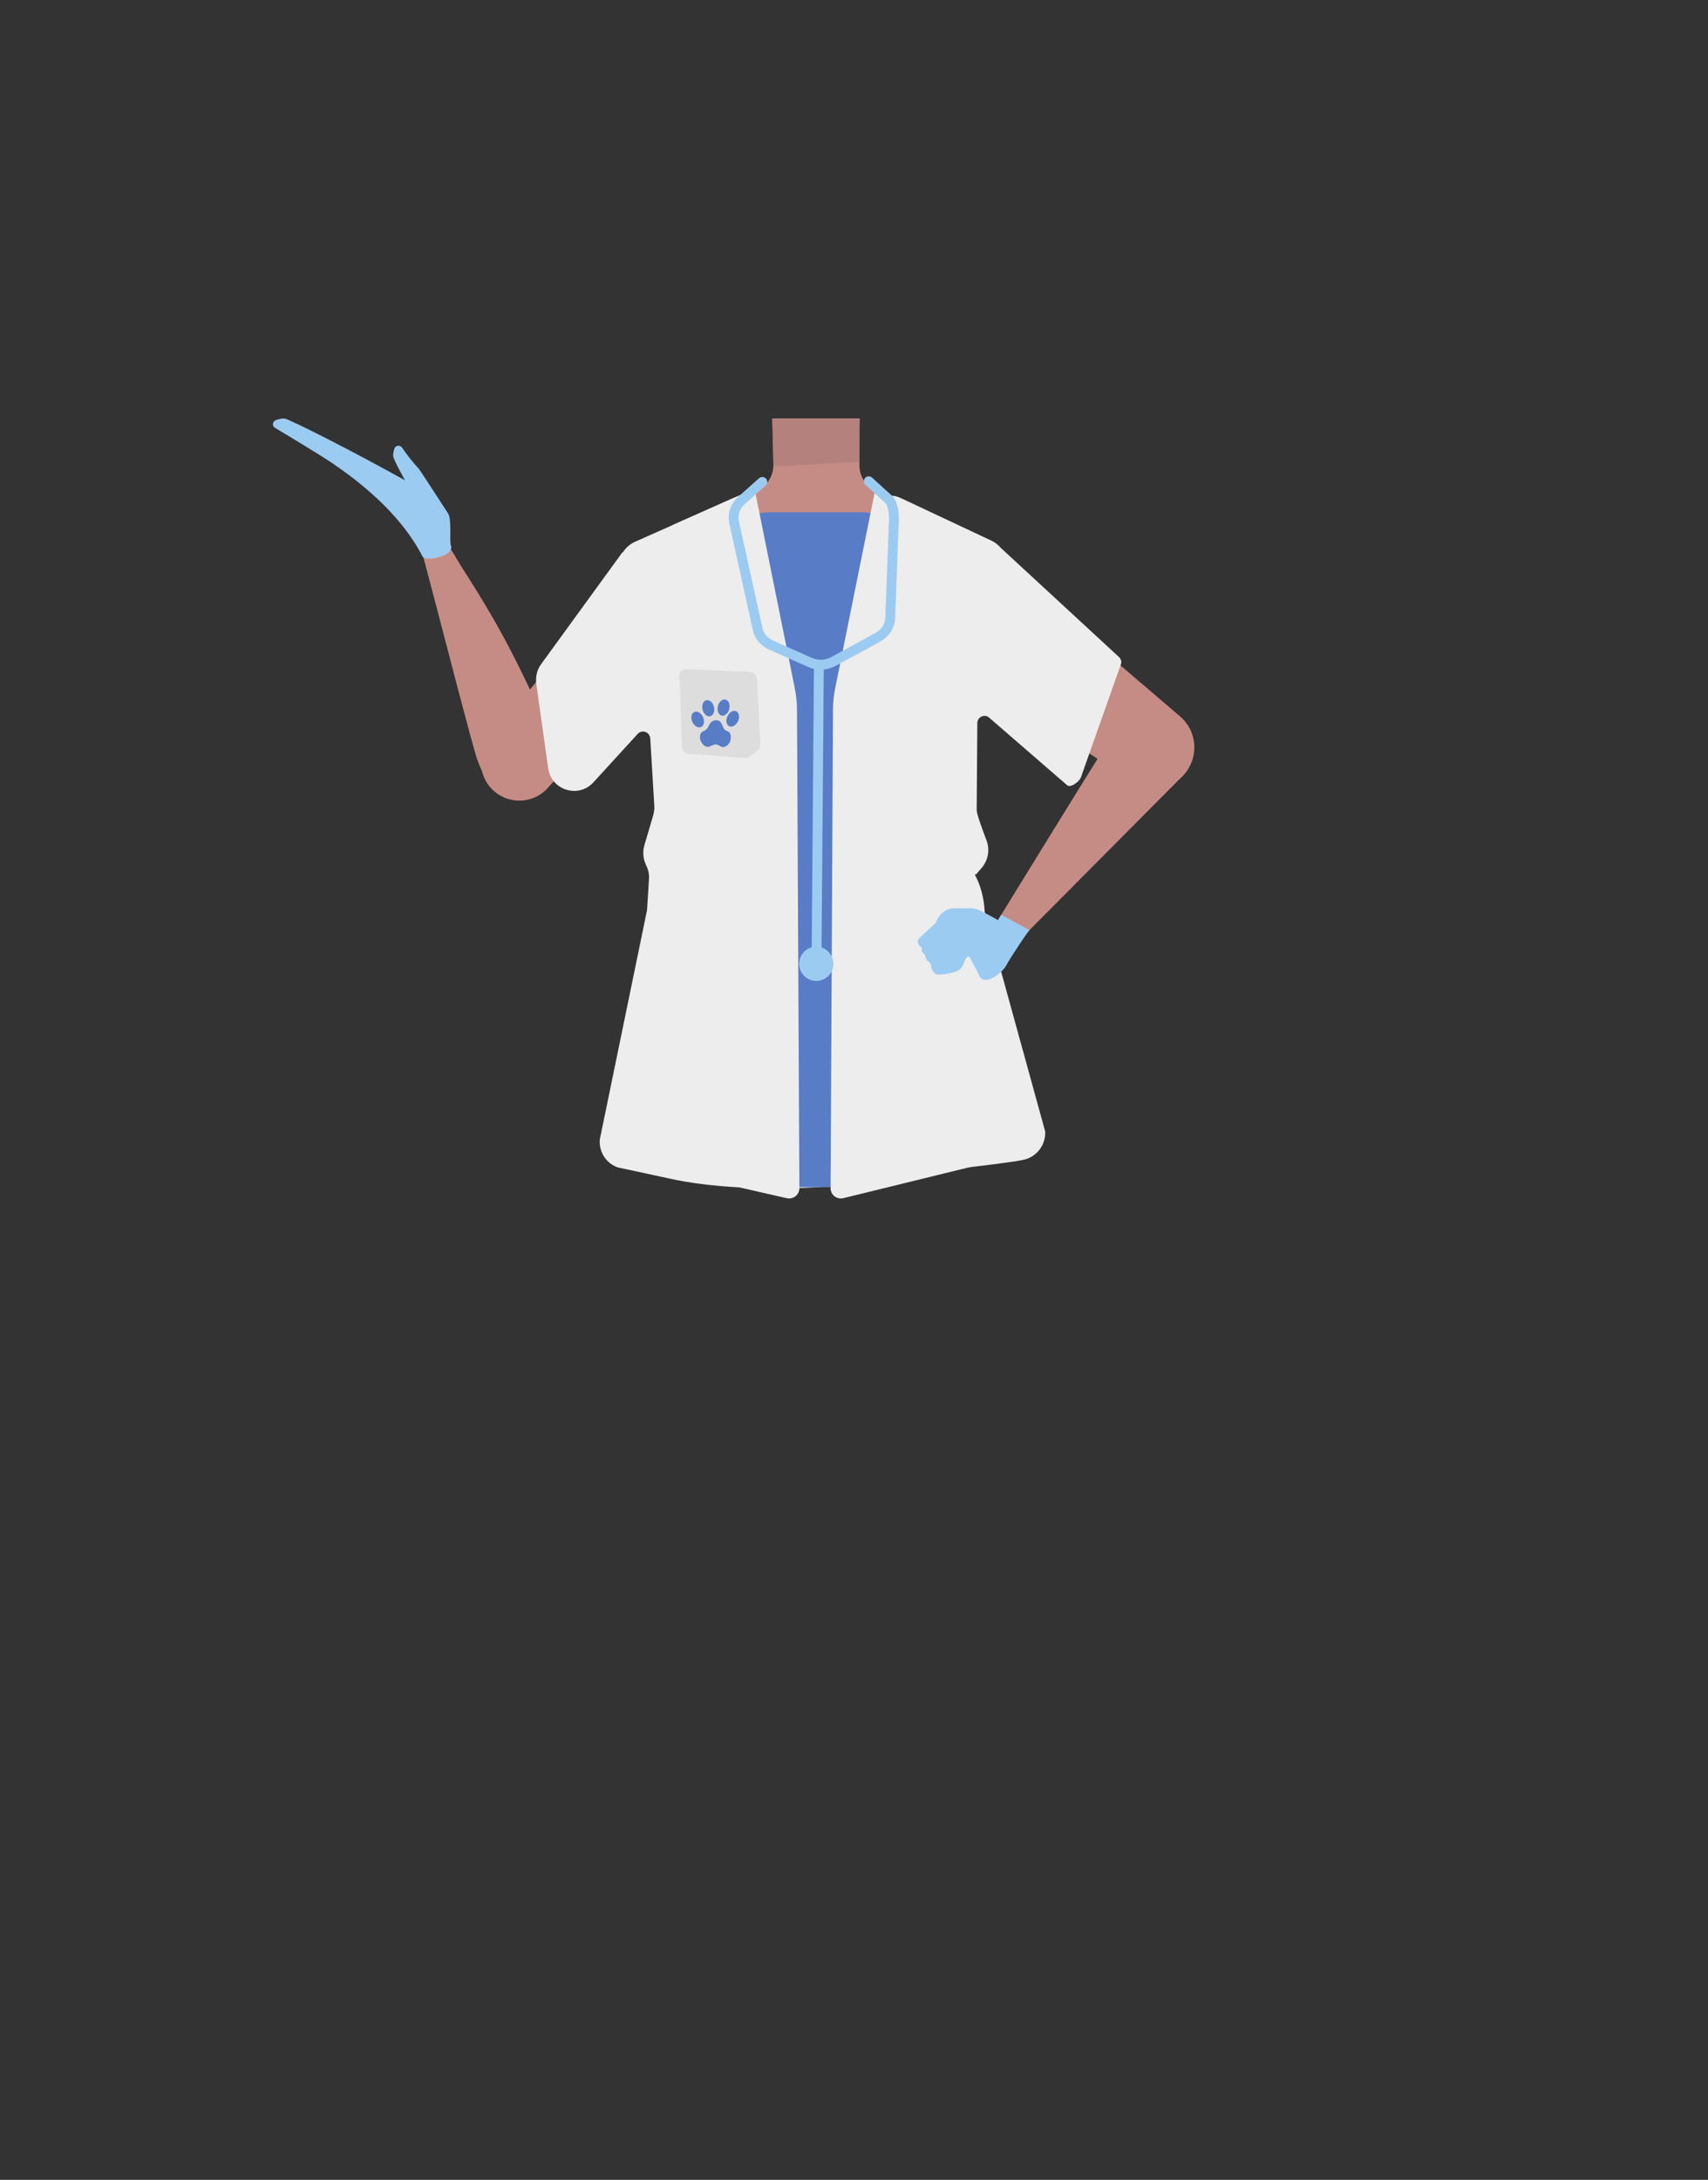 <?xml version="1.0" encoding="utf-8"?>
<!-- Generator: Adobe Illustrator 26.0.3, SVG Export Plug-In . SVG Version: 6.00 Build 0)  -->
<svg version="1.1" id="Calque_1" xmlns="http://www.w3.org/2000/svg" xmlns:xlink="http://www.w3.org/1999/xlink" x="0px" y="0px"
	 viewBox="0 0 788 1005.1" style="enable-background:new 0 0 788 1005.1;" xml:space="preserve">
<rect x="0" y="0" width="788" height="1005.1" fill="#333333" stroke="none"/>
<style type="text/css">
	.st0{fill:#C58C85;}
	.st1{fill:#9CCBF2;}
	.st2{fill:#B5817D;}
	.st3{fill:#EDEDED;}
	.st4{fill:#587CC6;}
	.st5{fill:#DDDDDD;}
	.st6{fill:none;stroke:#9CCBF2;stroke-width:4.542;stroke-linecap:round;stroke-miterlimit:10;}
</style>
<g>
	<path class="st0" d="M300.2,273.7l7.9,18.4l135.6,2.4l6.1-16.4c0.5-1.3,2.4-0.7,2.1,0.6l-8.1,30.7l77.6,50.2
		c8.2,6,19.7,4.4,25.9-3.7c5.9-8,4.7-19.2-2.9-25.6l-58.6-50.1l-24.3-25.8c-1.5-1.6-3.3-2.9-5.3-3.8l-14-6.2"/>
	<path class="st0" d="M442.5,243.3l-38.6-17.2c-4.5-2-7.4-6.5-7.4-11.5l0.1-21.7h-40.3l0.5,21.4c0.1,5.1-2.9,9.8-7.6,11.8
		l-30.6,13.1l-2.5,87.6h83.5L442.5,243.3z"/>
	<path class="st0" d="M318.5,240.3l-27.2,11.6c-0.2,0.1-0.3,0.2-0.5,0.4l-21.2,35.3L226,340.3c-6.2,7.5-5.2,18.6,2.3,24.8
		c7.5,6.2,18.6,5.2,24.9-2.3c0.1-0.1,0.2-0.2,0.2-0.3l54.7-58.2l-9.8-29.9c-0.4-1.2,1.4-1.9,1.9-0.7"/>
	<path class="st0" d="M239.3,365.4c-10.6,3.5-15.8-6.2-19.1-15.1c-2.3-6.4-18.7-70.4-23.4-87.8c-2.6-9.8-4.3-15,1.4-17.1
		c5.1-1.9,12.3,12.2,14.5,15.6c20.9,32.4,26.9,46.7,41.4,77.1C262.2,355.4,243,364.2,239.3,365.4z"/>
	<path class="st1" d="M193.2,216.1c-2.8-3-5.4-6.3-7.7-9.7c-1-1.4-3.1-1.1-3.6,0.6c-0.3,1.1-0.6,2.3-0.5,3.3
		c0.3,2.1,5.5,11.2,5.5,11.2l0,0c-25.3-14.1-52.6-27.8-55.5-28.5c-0.9-0.2-2.6,0.2-4.1,0.7c-1.6,0.6-1.9,2.7-0.4,3.6
		c6.9,4.1,22,13.2,26.9,16.6c22,15,34.4,29.6,41.2,42.8c1.2,2.3,15.1-0.2,13-5.3c-0.7-1.8,0.5-12-1.3-14.7
		C199.7,225.9,193.5,216.4,193.2,216.1z"/>
	<polygon class="st2" points="356.3,192.9 396.6,192.9 396.3,213 356.9,215.1 	"/>
	<path class="st3" d="M498.8,358.1l18.4-52c0.3-1.2-0.1-2.4-1-3.2l-54.5-50.3l0,0c-1.2-1.4-2.7-2.6-4.5-3.4l-41.7-19.6
		c-6.1-2.6-5.9,0.3-8.7,6.1c-0.1,0.3-0.3,0.5-0.5,0.8L389,256.1c-0.2,0.2-0.3,0.4-0.4,0.6c-4.6,8.7-17,8.9-22.1,0.6
		c-0.3-0.4-0.6-0.8-1-1.1l-19.3-13.4c-0.5-0.4-1-0.9-1.2-1.5c-2.4-5.9-0.5-14.4-6.3-11.8L293,249.8c-2.5,1.1-4.4,2.9-5.7,5l-0.1-0.2
		l-37.6,51.7c-1.8,2.5-2.6,5.7-2.2,8.8l5.5,39.1c1.4,10.2,14,14.1,20.9,6.5l20.4-22.3c2-2.2,5.6-0.9,5.8,2.1l1.9,31.6
		c0,1.3-0.2,2.5-0.5,3.7l-4.1,13.9c-0.9,3.1-0.6,6.4,0.8,9.3c1,2,1.5,4.2,1.3,6.4c-0.2,3.8-0.6,9.9-0.9,14.3l-21.8,105.8
		c-0.4,5.7,3,11,8.4,12.8c0.1,0.1,0.3,0.1,0.5,0.1l24.6,5.3c25.9,5.6,68.7,5.7,94.7,0.3c16.6-3.4,58.1-7.1,67.6-9.3
		c5.9-1.4,10-6.9,9.7-13l-27.9-101.2c-0.3-6.4-1.9-12.4-4.6-17.3h0.6l2.5-2.9c3.1-3.6,4-8.5,2.3-12.9c-2-5.3-4.5-12-4.5-14
		c0.1-13.4,0.2-28.6,0.3-40c0-2.6,2.9-4.2,5.1-2.8l36.5,31.6C494.2,363.2,498.2,360.3,498.8,358.1z"/>
	<path class="st0" d="M545.8,357.6l-84.3,84.8c-1.4,1.4-3.2,2.5-5.1,2.9c-8.2,1.9-6.2-3.9-5.1-6.2c0.2-0.4,0.4-0.8,0.7-1.2
		c3.8-6,55.8-90.9,57.5-92.8c1.6-1.7,7-8.2,9-10.6c0.5-0.6,1.1-1.2,1.7-1.7l0.4-0.4c6.6-5.6,16.3-5.6,23-0.1l0,0
		c6.7,5.6,8.5,15.2,4.1,22.8l0,0C547.1,355.9,546.5,356.7,545.8,357.6z"/>
	<path class="st4" d="M398.5,547.4h-44.3c-6.6,0-12-5.4-12-12V248.2c0-6.6,5.4-12,12-12h44.3c6.6,0,12,5.4,12,12v287.2
		C410.5,542,405.1,547.4,398.5,547.4z"/>
	<path class="st3" d="M403.6,226.8l-18.2,90.1c-0.7,3.5-1.1,7-1.1,10.6l-1.1,220.4c0,3,2.8,5.2,5.7,4.6l61.6-15.1L442,242.2
		L405.6,226C404.7,225.5,403.8,225.9,403.6,226.8z"/>
	<path class="st1" d="M472.4,432.3c0,0,1.7-2.6,2.6-3.4c0.1,0-13.1-7.1-13.1-7.1l-1.5,2.6"/>
	<path class="st3" d="M348.4,226.8l18.2,90.1c0.7,3.5,1.1,7,1.1,10.6l1.1,220.4c0,3-2.8,5.2-5.7,4.6l-61.9-14.1l8.9-296.2l36.4-16.2
		C347.3,225.5,348.3,225.9,348.4,226.8z"/>
	<path class="st5" d="M313.7,315.2l0.9,29.1c0.1,1.7,1.4,3.1,3.1,3.3l25.9,1.9c0.8,0.1,1.6-0.2,2.3-0.7l3.6-2.8
		c0.9-0.7,1.4-1.7,1.3-2.9l-1.6-30.1c-0.1-1.7-1.5-3.1-3.2-3.2l-29.2-1.3c-2.1-0.1-3.8,1.7-3.5,3.8l0.3,2.5
		C313.7,314.9,313.7,315,313.7,315.2z"/>
	<path class="st1" d="M474.8,428.8c-0.2-0.2-12.9-3.8-12.9-3.8c-0.1,0-0.3,0-0.4-0.1c-1.4-0.9-10.6-6.1-12.4-6.1h-9
		c-3.4,0-6.5,2.3-8.1,5.9c-0.3,0.7-0.6,1.2-0.8,1.3l-6.9,6.4l-0.2,0.2c-0.6,0.4-0.8,1.3-0.6,2.1c0.2,0.8,0.7,1.6,1.7,2.1
		c0.1,0.1-0.4,1.8,0.9,2.9c0.4,0.3,0.7,0.8,0.8,1.2c0.1,0.8,0.5,2,1.7,2.7c0.5,0.3,0.8,0.9,0.9,1.6c0.2,1.2,0.7,3,2.4,4.1
		c4.2,0.3,8.9-1.2,9.2-1.3c4.3-1.8,3-5.2,5.3-6.8c0.4-0.2,0.9-0.1,1.1,0.3l4.1,7.9c2.2,6.1,10.7-0.8,12.5-4
		C466.1,441.5,474.8,428.8,474.8,428.8z"/>
	<g>
		<ellipse transform="matrix(0.972 -0.237 0.237 0.972 -68.053 86.707)" class="st4" cx="326.6" cy="326.4" rx="2.7" ry="3.8"/>
		
			<ellipse transform="matrix(0.906 -0.423 0.423 0.906 -110.119 167.524)" class="st4" cx="322" cy="331.6" rx="2.7" ry="3.8"/>
		
			<ellipse transform="matrix(0.237 -0.972 0.972 0.237 -62.507 573.161)" class="st4" cx="333.6" cy="326.4" rx="3.8" ry="2.7"/>
		
			<ellipse transform="matrix(0.423 -0.906 0.906 0.423 -105.448 497.546)" class="st4" cx="338.2" cy="331.6" rx="3.8" ry="2.7"/>
		<path class="st4" d="M335.8,337.2c0,0-1.1-0.4-1.5-0.8c-0.2-0.2-0.6-0.9-0.9-1.6c-0.1-0.4-0.3-0.8-0.5-1.1v-0.1l0,0
			c-0.6-1-1.6-1.6-2.5-1.5c-1.2-0.1-2.7,0.8-3.4,2.5v0.1c-0.3,0.5-0.7,1.2-1.1,1.6c-0.6,0.6-1.5,0.9-1.5,0.9l0,0
			c-0.1,0-0.2,0-0.2,0.1c-1.3,0.6-1.7,2.7-0.8,4.6c0.9,1.9,2.7,2.9,4,2.3c0.1-0.1,0.3-0.1,0.4-0.2c0.4-0.2,2-0.8,2.5-0.8
			c0.6,0,2.1,0.9,2.5,1.1c1.3,0.6,3.1-0.4,4-2.3C337.5,339.9,337.2,337.8,335.8,337.2z"/>
	</g>
	<path class="st6" d="M351.7,222.2l-10.1,9c-2.6,2.6-3.7,6.2-2.9,9.7l10.8,49c0.7,3.3,3.1,6.2,6.4,7.6l17.7,7.9
		c3.5,1.6,7.5,1.4,10.9-0.4l20.4-11.1c3.5-1.9,5.7-5.3,5.8-9.1l1.7-44.9c0.1-3.2-0.3-7.9-2.8-10l-8.8-8"/>
	<line class="st6" x1="377.8" y1="306.8" x2="376.7" y2="443.5"/>
	<circle class="st1" cx="376.6" cy="444.4" r="7.9"/>
</g>
</svg>
